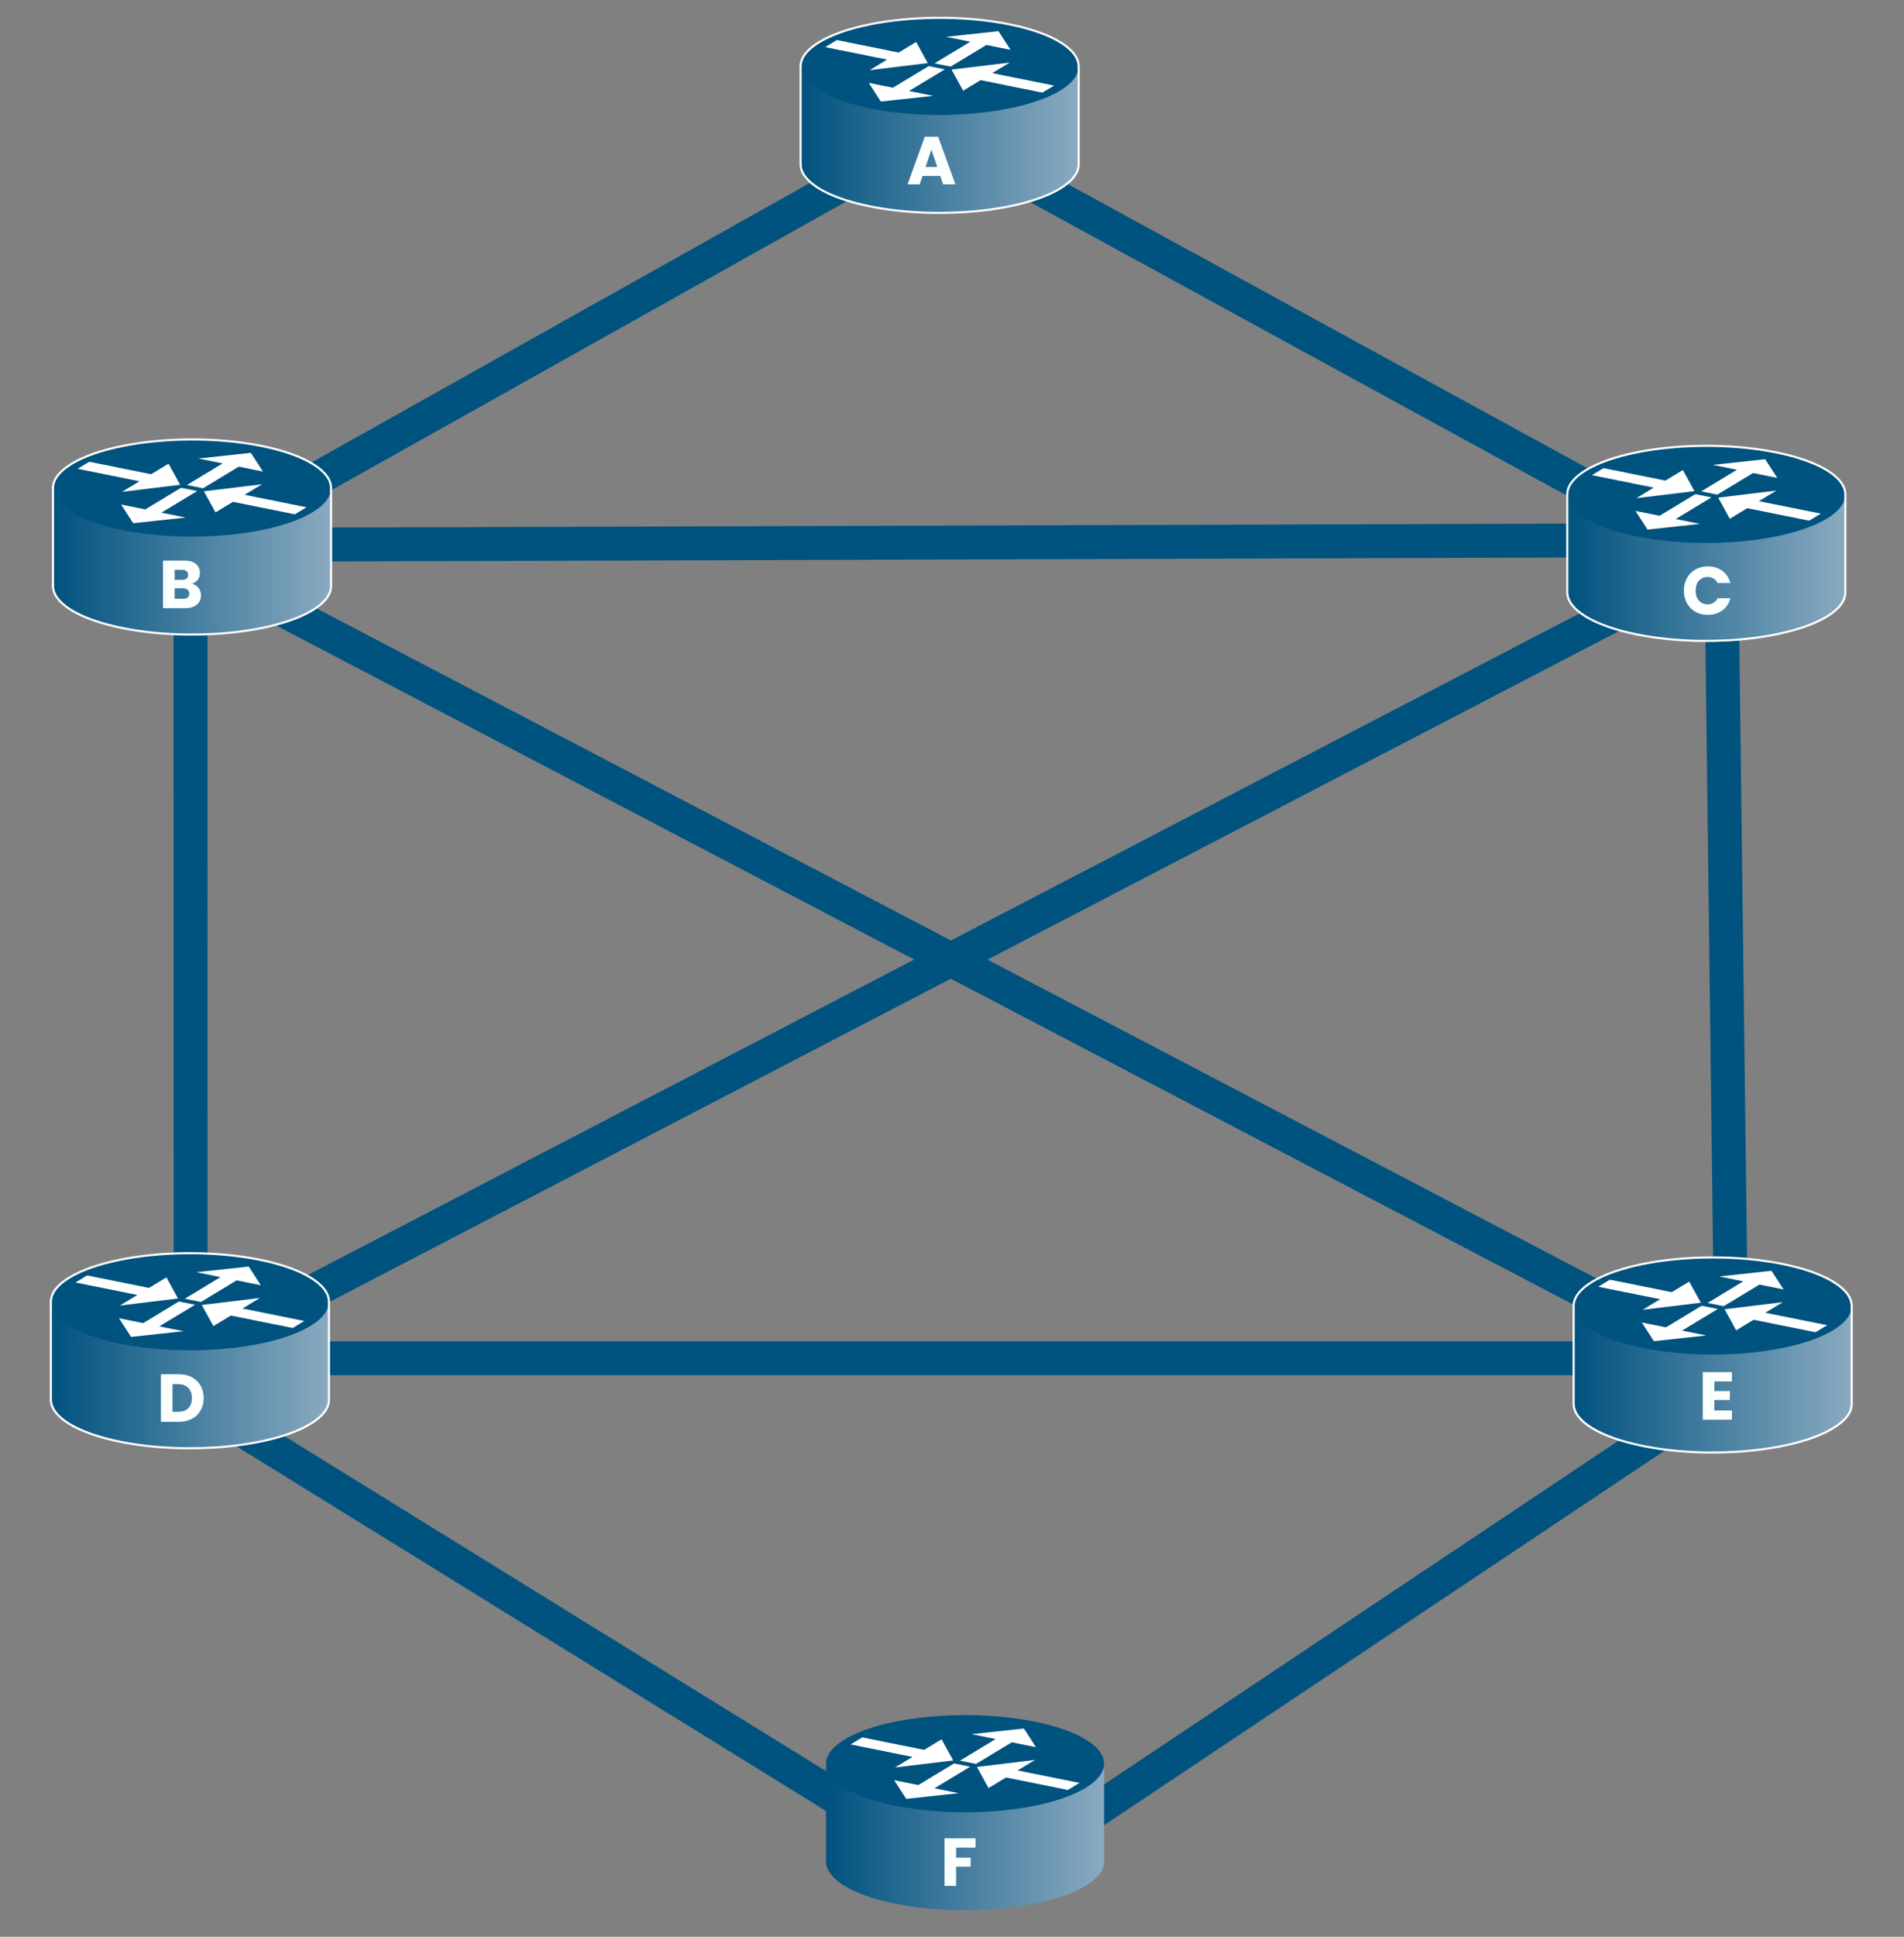 <svg class="network" width="899" height="914" viewBox="0 0 899 914" fill="none" xmlns="http://www.w3.org/2000/svg">
<rect x="0" y="0" width="899" height="914" fill="#808080" stroke="none"/>
<g id="Group 12">
<line id="AB" x1="137.088" y1="233.021" x2="451.088" y2="57.022" stroke="#00527F" stroke-width="16"/>
<line id="BC" x1="140.975" y1="257" x2="769.975" y2="255" stroke="#00527F" stroke-width="16"/>
<line id="CD" x1="137.309" y1="614.902" x2="787.309" y2="276.902" stroke="#00527F" stroke-width="16"/>
<line id="DE" x1="141" y1="641" x2="751" y2="641" stroke="#00527F" stroke-width="16"/>
<line id="BE" x1="112.709" y1="276.912" x2="779.709" y2="625.912" stroke="#00527F" stroke-width="16"/>
<line id="BD" x1="90" y1="602.001" x2="89.961" y2="283.002" stroke="#00527F" stroke-width="16"/>
<line id="DF" x1="97.207" y1="664.196" x2="414.207" y2="860.196" stroke="#00527F" stroke-width="16"/>
<line id="EF" x1="795.443" y1="668.653" x2="506.443" y2="861.653" stroke="#00527F" stroke-width="16"/>
<line id="WC" x1="485.836" y1="85.98" x2="754.836" y2="232.98" stroke="#00527F" stroke-width="16"/>
<line id="CE" x1="817.001" y1="603.1" x2="813.001" y2="284.1" stroke="#00527F" stroke-width="16"/>
<g id="RA">
<g id="g3813">
<path id="path3759" d="M378.012 31.098V77.578H378.026C378.084 85.478 389.842 93.162 410.847 97.396C442.24 103.725 482.383 99.957 500.508 88.995C506.47 85.389 509.304 81.462 509.31 77.578V31.214C509.29 35.089 506.455 39.006 500.508 42.603C482.383 53.565 442.24 57.318 410.847 50.989C389.767 46.739 378.001 39.028 378.026 31.098H378.012Z" fill="url(#paint0_linear_63_230)"/>
<path id="path4755" d="M500.511 42.771C496.202 45.378 490.465 47.663 483.627 49.496C476.788 51.329 468.983 52.674 460.656 53.453C452.329 54.232 443.644 54.431 435.097 54.039C426.55 53.646 418.309 52.669 410.843 51.164C403.377 49.659 396.834 47.655 391.586 45.267C386.339 42.879 382.49 40.153 380.259 37.245C378.029 34.338 377.461 31.305 378.588 28.321C379.714 25.337 382.513 22.459 386.825 19.852C391.134 17.245 396.871 14.96 403.71 13.127C410.548 11.294 418.354 9.95 426.68 9.17C435.007 8.391 443.692 8.192 452.239 8.585C460.786 8.977 469.028 9.954 476.493 11.459C483.959 12.964 490.503 14.968 495.75 17.357C500.998 19.745 504.847 22.47 507.077 25.378C509.307 28.286 509.875 31.318 508.749 34.303C507.622 37.287 504.823 40.164 500.511 42.771Z" fill="#00527F"/>
<path id="path2775" fill-rule="evenodd" clip-rule="evenodd" d="M476.733 29.52L468.492 34.504L497.702 40.393L492.208 43.716L462.998 37.827L454.758 42.811L449.28 32.846L476.733 29.52Z" fill="white"/>
<path id="path4757" fill-rule="evenodd" clip-rule="evenodd" d="M432.578 19.813L424.337 24.797L395.128 18.908L389.634 22.23L418.844 28.119L410.603 33.103L438.055 29.777L432.578 19.813Z" fill="white"/>
<path id="path4759" fill-rule="evenodd" clip-rule="evenodd" d="M440.633 45.239L429.215 42.937L446.079 32.737L438.467 31.203L421.602 41.402L410.184 39.1L415.902 47.918L440.633 45.239Z" fill="white"/>
<path id="path4761" fill-rule="evenodd" clip-rule="evenodd" d="M477.152 23.524L465.733 21.222L448.869 31.421L441.257 29.886L458.121 19.687L446.702 17.385L471.433 14.705L477.152 23.524Z" fill="white"/>
</g>
<path id="path3798" d="M442.256 8.398C420.093 8.572 398.723 12.666 386.828 19.859C380.955 23.411 378.115 27.276 378.026 31.104H378.013V77.583H378.026C378.085 85.483 389.843 93.167 410.847 97.402C442.241 103.731 482.384 99.963 500.509 89.001C506.471 85.395 509.305 81.468 509.31 77.583V31.378C509.35 23.443 497.582 15.711 476.489 11.459C465.698 9.283 453.866 8.308 442.256 8.398Z" stroke="white"/>
</g>
<g id="RB">
<g id="g3813_2">
<path id="path3759_2" d="M25.012 230.098V276.578H25.026C25.084 284.477 36.842 292.162 57.847 296.396C89.24 302.725 129.383 298.957 147.508 287.995C153.47 284.389 156.304 280.462 156.31 276.578V230.214C156.29 234.089 153.455 238.006 147.508 241.603C129.383 252.565 89.24 256.318 57.847 249.989C36.767 245.74 25 238.028 25.026 230.098H25.012Z" fill="url(#paint1_linear_63_230)"/>
<path id="path4755_2" d="M147.511 241.771C143.202 244.378 137.465 246.664 130.627 248.496C123.788 250.329 115.983 251.674 107.656 252.453C99.329 253.232 90.644 253.431 82.097 253.039C73.55 252.646 65.309 251.669 57.843 250.164C50.377 248.659 43.834 246.655 38.586 244.267C33.339 241.879 29.49 239.153 27.259 236.245C25.029 233.338 24.461 230.305 25.588 227.321C26.714 224.337 29.513 221.459 33.825 218.852C38.134 216.245 43.871 213.96 50.71 212.127C57.548 210.294 65.354 208.95 73.68 208.17C82.007 207.391 90.692 207.192 99.239 207.585C107.786 207.977 116.028 208.954 123.493 210.459C130.959 211.964 137.503 213.968 142.75 216.356C147.998 218.745 151.847 221.47 154.077 224.378C156.307 227.286 156.875 230.318 155.749 233.303C154.622 236.287 151.823 239.165 147.511 241.771Z" fill="#00527F"/>
<path id="path2775_2" fill-rule="evenodd" clip-rule="evenodd" d="M123.733 228.52L115.492 233.504L144.702 239.393L139.208 242.716L109.998 236.827L101.758 241.811L96.28 231.846L123.733 228.52Z" fill="white"/>
<path id="path4757_2" fill-rule="evenodd" clip-rule="evenodd" d="M79.578 218.813L71.337 223.796L42.128 217.908L36.634 221.231L65.844 227.119L57.603 232.103L85.055 228.777L79.578 218.813Z" fill="white"/>
<path id="path4759_2" fill-rule="evenodd" clip-rule="evenodd" d="M87.633 244.238L76.215 241.937L93.079 231.737L85.466 230.203L68.602 240.402L57.184 238.1L62.902 246.918L87.633 244.238Z" fill="white"/>
<path id="path4761_2" fill-rule="evenodd" clip-rule="evenodd" d="M124.152 222.524L112.733 220.222L95.869 230.421L88.257 228.886L105.121 218.687L93.702 216.385L118.433 213.705L124.152 222.524Z" fill="white"/>
</g>
<path id="path3798_2" d="M89.256 207.398C67.092 207.572 45.722 211.666 33.828 218.859C27.955 222.411 25.115 226.276 25.026 230.104H25.012V276.583H25.026C25.085 284.483 36.843 292.167 57.847 296.402C89.241 302.731 129.383 298.963 147.508 288.001C153.471 284.395 156.305 280.468 156.31 276.583V230.378C156.35 222.443 144.582 214.711 123.489 210.459C112.698 208.283 100.865 207.308 89.256 207.398Z" stroke="white"/>
</g>
<g id="RC">
<g id="g3813_3">
<path id="path3759_3" d="M740.012 233.098V279.578H740.026C740.084 287.477 751.842 295.162 772.847 299.396C804.24 305.725 844.383 301.957 862.508 290.995C868.47 287.389 871.304 283.462 871.31 279.578V233.214C871.29 237.089 868.455 241.006 862.508 244.603C844.383 255.565 804.24 259.318 772.847 252.989C751.767 248.74 740.001 241.028 740.026 233.098H740.012Z" fill="url(#paint2_linear_63_230)"/>
<path id="path4755_3" d="M862.511 244.771C858.202 247.378 852.465 249.664 845.627 251.496C838.788 253.329 830.983 254.674 822.656 255.453C814.329 256.232 805.644 256.431 797.097 256.039C788.55 255.646 780.309 254.669 772.843 253.164C765.377 251.659 758.834 249.655 753.586 247.267C748.339 244.879 744.49 242.153 742.259 239.245C740.029 236.338 739.461 233.305 740.588 230.321C741.714 227.337 744.513 224.459 748.825 221.852C753.134 219.245 758.871 216.96 765.71 215.127C772.548 213.294 780.354 211.95 788.68 211.17C797.007 210.391 805.692 210.192 814.239 210.585C822.786 210.977 831.028 211.954 838.493 213.459C845.959 214.964 852.503 216.968 857.75 219.356C862.998 221.745 866.847 224.47 869.077 227.378C871.307 230.286 871.875 233.318 870.749 236.303C869.622 239.287 866.823 242.165 862.511 244.771Z" fill="#00527F"/>
<path id="path2775_3" fill-rule="evenodd" clip-rule="evenodd" d="M838.733 231.52L830.492 236.504L859.702 242.393L854.208 245.716L824.998 239.827L816.758 244.811L811.28 234.846L838.733 231.52Z" fill="white"/>
<path id="path4757_3" fill-rule="evenodd" clip-rule="evenodd" d="M794.578 221.813L786.337 226.796L757.128 220.908L751.634 224.231L780.844 230.119L772.603 235.103L800.055 231.777L794.578 221.813Z" fill="white"/>
<path id="path4759_3" fill-rule="evenodd" clip-rule="evenodd" d="M802.633 247.238L791.215 244.937L808.079 234.737L800.467 233.203L783.602 243.402L772.184 241.1L777.902 249.918L802.633 247.238Z" fill="white"/>
<path id="path4761_3" fill-rule="evenodd" clip-rule="evenodd" d="M839.152 225.524L827.733 223.222L810.869 233.421L803.257 231.886L820.121 221.687L808.702 219.385L833.433 216.705L839.152 225.524Z" fill="white"/>
</g>
<path id="path3798_3" d="M804.256 210.398C782.093 210.572 760.723 214.666 748.828 221.859C742.955 225.411 740.115 229.276 740.026 233.104H740.013V279.583H740.026C740.085 287.483 751.843 295.167 772.847 299.402C804.241 305.731 844.384 301.963 862.509 291.001C868.471 287.395 871.305 283.468 871.31 279.583V233.378C871.35 225.443 859.582 217.711 838.489 213.459C827.698 211.283 815.866 210.308 804.256 210.398Z" stroke="white"/>
</g>
<g id="RE">
<g id="g3813_4">
<path id="path3759_4" d="M743.012 616.098V662.578H743.026C743.084 670.477 754.842 678.162 775.847 682.396C807.24 688.725 847.383 684.957 865.508 673.995C871.47 670.389 874.304 666.462 874.31 662.578V616.214C874.29 620.089 871.455 624.006 865.508 627.603C847.383 638.565 807.24 642.318 775.847 635.989C754.767 631.74 743.001 624.028 743.026 616.098H743.012Z" fill="url(#paint3_linear_63_230)"/>
<path id="path4755_4" d="M865.511 627.771C861.202 630.378 855.465 632.664 848.627 634.496C841.788 636.329 833.983 637.674 825.656 638.453C817.329 639.232 808.644 639.431 800.097 639.039C791.55 638.646 783.309 637.669 775.843 636.164C768.377 634.659 761.834 632.655 756.586 630.267C751.339 627.879 747.49 625.153 745.259 622.245C743.029 619.338 742.461 616.305 743.588 613.321C744.714 610.337 747.513 607.459 751.825 604.852C756.134 602.245 761.871 599.96 768.71 598.127C775.548 596.294 783.354 594.95 791.68 594.17C800.007 593.391 808.692 593.192 817.239 593.585C825.786 593.977 834.028 594.954 841.493 596.459C848.959 597.964 855.503 599.968 860.75 602.356C865.998 604.745 869.847 607.47 872.077 610.378C874.307 613.286 874.875 616.318 873.749 619.303C872.622 622.287 869.823 625.165 865.511 627.771Z" fill="#00527F"/>
<path id="path2775_4" fill-rule="evenodd" clip-rule="evenodd" d="M841.733 614.52L833.492 619.504L862.702 625.393L857.208 628.716L827.998 622.827L819.758 627.811L814.28 617.846L841.733 614.52Z" fill="white"/>
<path id="path4757_4" fill-rule="evenodd" clip-rule="evenodd" d="M797.578 604.813L789.337 609.796L760.128 603.908L754.634 607.231L783.844 613.119L775.603 618.103L803.055 614.777L797.578 604.813Z" fill="white"/>
<path id="path4759_4" fill-rule="evenodd" clip-rule="evenodd" d="M805.633 630.238L794.215 627.937L811.079 617.737L803.467 616.203L786.602 626.402L775.184 624.1L780.902 632.918L805.633 630.238Z" fill="white"/>
<path id="path4761_4" fill-rule="evenodd" clip-rule="evenodd" d="M842.152 608.524L830.733 606.222L813.869 616.421L806.257 614.886L823.121 604.687L811.702 602.385L836.433 599.705L842.152 608.524Z" fill="white"/>
</g>
<path id="path3798_4" d="M807.256 593.398C785.093 593.572 763.723 597.666 751.828 604.859C745.955 608.411 743.115 612.276 743.026 616.104H743.013V662.583H743.026C743.085 670.483 754.843 678.167 775.847 682.402C807.241 688.731 847.384 684.963 865.509 674.001C871.471 670.395 874.305 666.468 874.31 662.583V616.378C874.35 608.443 862.582 600.711 841.489 596.459C830.698 594.283 818.866 593.308 807.256 593.398Z" stroke="white"/>
</g>
<g id="RD">
<g id="g3813_5">
<path id="path3759_5" d="M24.012 614.098V660.578H24.026C24.084 668.477 35.842 676.162 56.847 680.396C88.24 686.725 128.383 682.957 146.508 671.995C152.47 668.389 155.304 664.462 155.31 660.578V614.214C155.29 618.089 152.455 622.006 146.508 625.603C128.383 636.565 88.24 640.318 56.847 633.989C35.767 629.74 24 622.028 24.026 614.098H24.012Z" fill="url(#paint4_linear_63_230)"/>
<path id="path4755_5" d="M146.511 625.771C142.202 628.378 136.465 630.664 129.627 632.496C122.788 634.329 114.983 635.674 106.656 636.453C98.329 637.232 89.644 637.431 81.097 637.039C72.55 636.646 64.309 635.669 56.843 634.164C49.377 632.659 42.834 630.655 37.586 628.267C32.339 625.879 28.49 623.153 26.259 620.245C24.029 617.338 23.461 614.305 24.588 611.321C25.714 608.337 28.513 605.459 32.825 602.852C37.134 600.245 42.871 597.96 49.71 596.127C56.548 594.294 64.354 592.95 72.68 592.17C81.007 591.391 89.692 591.192 98.239 591.585C106.786 591.977 115.028 592.954 122.493 594.459C129.959 595.964 136.503 597.968 141.75 600.356C146.998 602.745 150.847 605.47 153.077 608.378C155.307 611.286 155.875 614.318 154.749 617.303C153.622 620.287 150.823 623.165 146.511 625.771Z" fill="#00527F"/>
<path id="path2775_5" fill-rule="evenodd" clip-rule="evenodd" d="M122.733 612.52L114.492 617.504L143.702 623.393L138.208 626.716L108.998 620.827L100.758 625.811L95.28 615.846L122.733 612.52Z" fill="white"/>
<path id="path4757_5" fill-rule="evenodd" clip-rule="evenodd" d="M78.578 602.813L70.337 607.796L41.128 601.908L35.634 605.231L64.844 611.119L56.603 616.103L84.055 612.777L78.578 602.813Z" fill="white"/>
<path id="path4759_5" fill-rule="evenodd" clip-rule="evenodd" d="M86.633 628.238L75.215 625.937L92.079 615.737L84.466 614.203L67.602 624.402L56.184 622.1L61.902 630.918L86.633 628.238Z" fill="white"/>
<path id="path4761_5" fill-rule="evenodd" clip-rule="evenodd" d="M123.152 606.524L111.733 604.222L94.869 614.421L87.257 612.886L104.121 602.687L92.702 600.385L117.433 597.705L123.152 606.524Z" fill="white"/>
</g>
<path id="path3798_5" d="M88.256 591.398C66.092 591.572 44.722 595.666 32.828 602.859C26.955 606.411 24.115 610.276 24.026 614.104H24.012V660.583H24.026C24.085 668.483 35.843 676.167 56.847 680.402C88.241 686.731 128.383 682.963 146.508 672.001C152.471 668.395 155.305 664.468 155.31 660.583V614.378C155.35 606.443 143.582 598.711 122.489 594.459C111.698 592.283 99.865 591.308 88.256 591.398Z" stroke="white"/>
</g>
<g id="RF">
<g id="g3813_6">
<path id="path3759_6" d="M390.012 832.098V878.578H390.026C390.084 886.477 401.842 894.162 422.847 898.396C454.24 904.725 494.383 900.957 512.508 889.995C518.47 886.389 521.304 882.462 521.31 878.578V832.214C521.29 836.089 518.455 840.006 512.508 843.603C494.383 854.565 454.24 858.318 422.847 851.989C401.767 847.74 390.001 840.028 390.026 832.098H390.012Z" fill="url(#paint5_linear_63_230)"/>
<path id="path4755_6" d="M512.511 843.771C508.202 846.378 502.465 848.664 495.627 850.496C488.788 852.329 480.983 853.674 472.656 854.453C464.329 855.232 455.644 855.431 447.097 855.039C438.55 854.646 430.309 853.669 422.843 852.164C415.377 850.659 408.834 848.655 403.586 846.267C398.339 843.879 394.49 841.153 392.259 838.245C390.029 835.338 389.461 832.305 390.588 829.321C391.714 826.337 394.513 823.459 398.825 820.852C403.134 818.245 408.871 815.96 415.71 814.127C422.548 812.294 430.354 810.95 438.68 810.17C447.007 809.391 455.692 809.192 464.239 809.585C472.786 809.977 481.028 810.954 488.493 812.459C495.959 813.964 502.503 815.968 507.75 818.356C512.998 820.745 516.847 823.47 519.077 826.378C521.307 829.286 521.875 832.318 520.749 835.303C519.622 838.287 516.823 841.165 512.511 843.771Z" fill="#00527F"/>
<path id="path2775_6" fill-rule="evenodd" clip-rule="evenodd" d="M488.733 830.52L480.492 835.504L509.702 841.393L504.208 844.716L474.998 838.827L466.758 843.811L461.28 833.846L488.733 830.52Z" fill="white"/>
<path id="path4757_6" fill-rule="evenodd" clip-rule="evenodd" d="M444.578 820.813L436.337 825.796L407.128 819.908L401.634 823.231L430.844 829.119L422.603 834.103L450.055 830.777L444.578 820.813Z" fill="white"/>
<path id="path4759_6" fill-rule="evenodd" clip-rule="evenodd" d="M452.633 846.238L441.215 843.937L458.079 833.737L450.467 832.203L433.602 842.402L422.184 840.1L427.902 848.918L452.633 846.238Z" fill="white"/>
<path id="path4761_6" fill-rule="evenodd" clip-rule="evenodd" d="M489.152 824.524L477.733 822.222L460.869 832.421L453.257 830.886L470.121 820.687L458.702 818.385L483.433 815.705L489.152 824.524Z" fill="white"/>
</g>
</g>
<path id="B" d="M90.584 275.48C91.885 275.757 92.931 276.408 93.72 277.432C94.509 278.435 94.904 279.587 94.904 280.888C94.904 282.765 94.243 284.259 92.92 285.368C91.619 286.456 89.795 287 87.448 287H76.984V264.536H87.096C89.379 264.536 91.16 265.059 92.44 266.104C93.741 267.149 94.392 268.568 94.392 270.36C94.392 271.683 94.04 272.781 93.336 273.656C92.653 274.531 91.736 275.139 90.584 275.48ZM82.456 273.624H86.04C86.936 273.624 87.619 273.432 88.088 273.048C88.579 272.643 88.824 272.056 88.824 271.288C88.824 270.52 88.579 269.933 88.088 269.528C87.619 269.123 86.936 268.92 86.04 268.92H82.456V273.624ZM86.488 282.584C87.405 282.584 88.109 282.381 88.6 281.976C89.112 281.549 89.368 280.941 89.368 280.152C89.368 279.363 89.101 278.744 88.568 278.296C88.056 277.848 87.341 277.624 86.424 277.624H82.456V282.584H86.488Z" fill="#FBFFFE"/>
<path id="C" d="M795.056 278.736C795.056 276.517 795.536 274.544 796.496 272.816C797.456 271.067 798.789 269.712 800.496 268.752C802.224 267.771 804.176 267.28 806.352 267.28C809.019 267.28 811.301 267.984 813.2 269.392C815.099 270.8 816.368 272.72 817.008 275.152H810.992C810.544 274.213 809.904 273.499 809.072 273.008C808.261 272.517 807.333 272.272 806.288 272.272C804.603 272.272 803.237 272.859 802.192 274.032C801.147 275.205 800.624 276.773 800.624 278.736C800.624 280.699 801.147 282.267 802.192 283.44C803.237 284.613 804.603 285.2 806.288 285.2C807.333 285.2 808.261 284.955 809.072 284.464C809.904 283.973 810.544 283.259 810.992 282.32H817.008C816.368 284.752 815.099 286.672 813.2 288.08C811.301 289.467 809.019 290.16 806.352 290.16C804.176 290.16 802.224 289.68 800.496 288.72C798.789 287.739 797.456 286.384 796.496 284.656C795.536 282.928 795.056 280.955 795.056 278.736Z" fill="#FBFFFE"/>
<path id="E" d="M809.456 651.92V656.464H816.784V660.688H809.456V665.616H817.744V670H803.984V647.536H817.744V651.92H809.456Z" fill="#FBFFFE"/>
<path id="D" d="M84.4 648.536C86.768 648.536 88.837 649.005 90.608 649.944C92.379 650.883 93.744 652.205 94.704 653.912C95.685 655.597 96.176 657.549 96.176 659.768C96.176 661.965 95.685 663.917 94.704 665.624C93.744 667.331 92.368 668.653 90.576 669.592C88.805 670.531 86.747 671 84.4 671H75.984V648.536H84.4ZM84.048 666.264C86.117 666.264 87.728 665.699 88.88 664.568C90.032 663.437 90.608 661.837 90.608 659.768C90.608 657.699 90.032 656.088 88.88 654.936C87.728 653.784 86.117 653.208 84.048 653.208H81.456V666.264H84.048Z" fill="#FBFFFE"/>
<path id="A" d="M443.968 83.032H435.584L434.24 87H428.512L436.64 64.536H442.976L451.104 87H445.312L443.968 83.032ZM442.56 78.808L439.776 70.584L437.024 78.808H442.56Z" fill="#FBFFFE"/>
<path id="F" d="M460.608 867.536V871.92H451.456V876.656H458.304V880.912H451.456V890H445.984V867.536H460.608Z" fill="#FBFFFE"/>
</g>
<defs>
<linearGradient id="paint0_linear_63_230" x1="378.012" y1="65.783" x2="509.31" y2="65.783" gradientUnits="userSpaceOnUse">
<stop stop-color="#00527F"/>
<stop offset="1" stop-color="#8AAAC0"/>
</linearGradient>
<linearGradient id="paint1_linear_63_230" x1="25.012" y1="264.783" x2="156.31" y2="264.783" gradientUnits="userSpaceOnUse">
<stop stop-color="#00527F"/>
<stop offset="1" stop-color="#8AAAC0"/>
</linearGradient>
<linearGradient id="paint2_linear_63_230" x1="740.012" y1="267.783" x2="871.31" y2="267.783" gradientUnits="userSpaceOnUse">
<stop stop-color="#00527F"/>
<stop offset="1" stop-color="#8AAAC0"/>
</linearGradient>
<linearGradient id="paint3_linear_63_230" x1="743.012" y1="650.783" x2="874.31" y2="650.783" gradientUnits="userSpaceOnUse">
<stop stop-color="#00527F"/>
<stop offset="1" stop-color="#8AAAC0"/>
</linearGradient>
<linearGradient id="paint4_linear_63_230" x1="24.012" y1="648.783" x2="155.31" y2="648.783" gradientUnits="userSpaceOnUse">
<stop stop-color="#00527F"/>
<stop offset="1" stop-color="#8AAAC0"/>
</linearGradient>
<linearGradient id="paint5_linear_63_230" x1="390.012" y1="866.783" x2="521.31" y2="866.783" gradientUnits="userSpaceOnUse">
<stop stop-color="#00527F"/>
<stop offset="1" stop-color="#8AAAC0"/>
</linearGradient>
</defs>
</svg>
